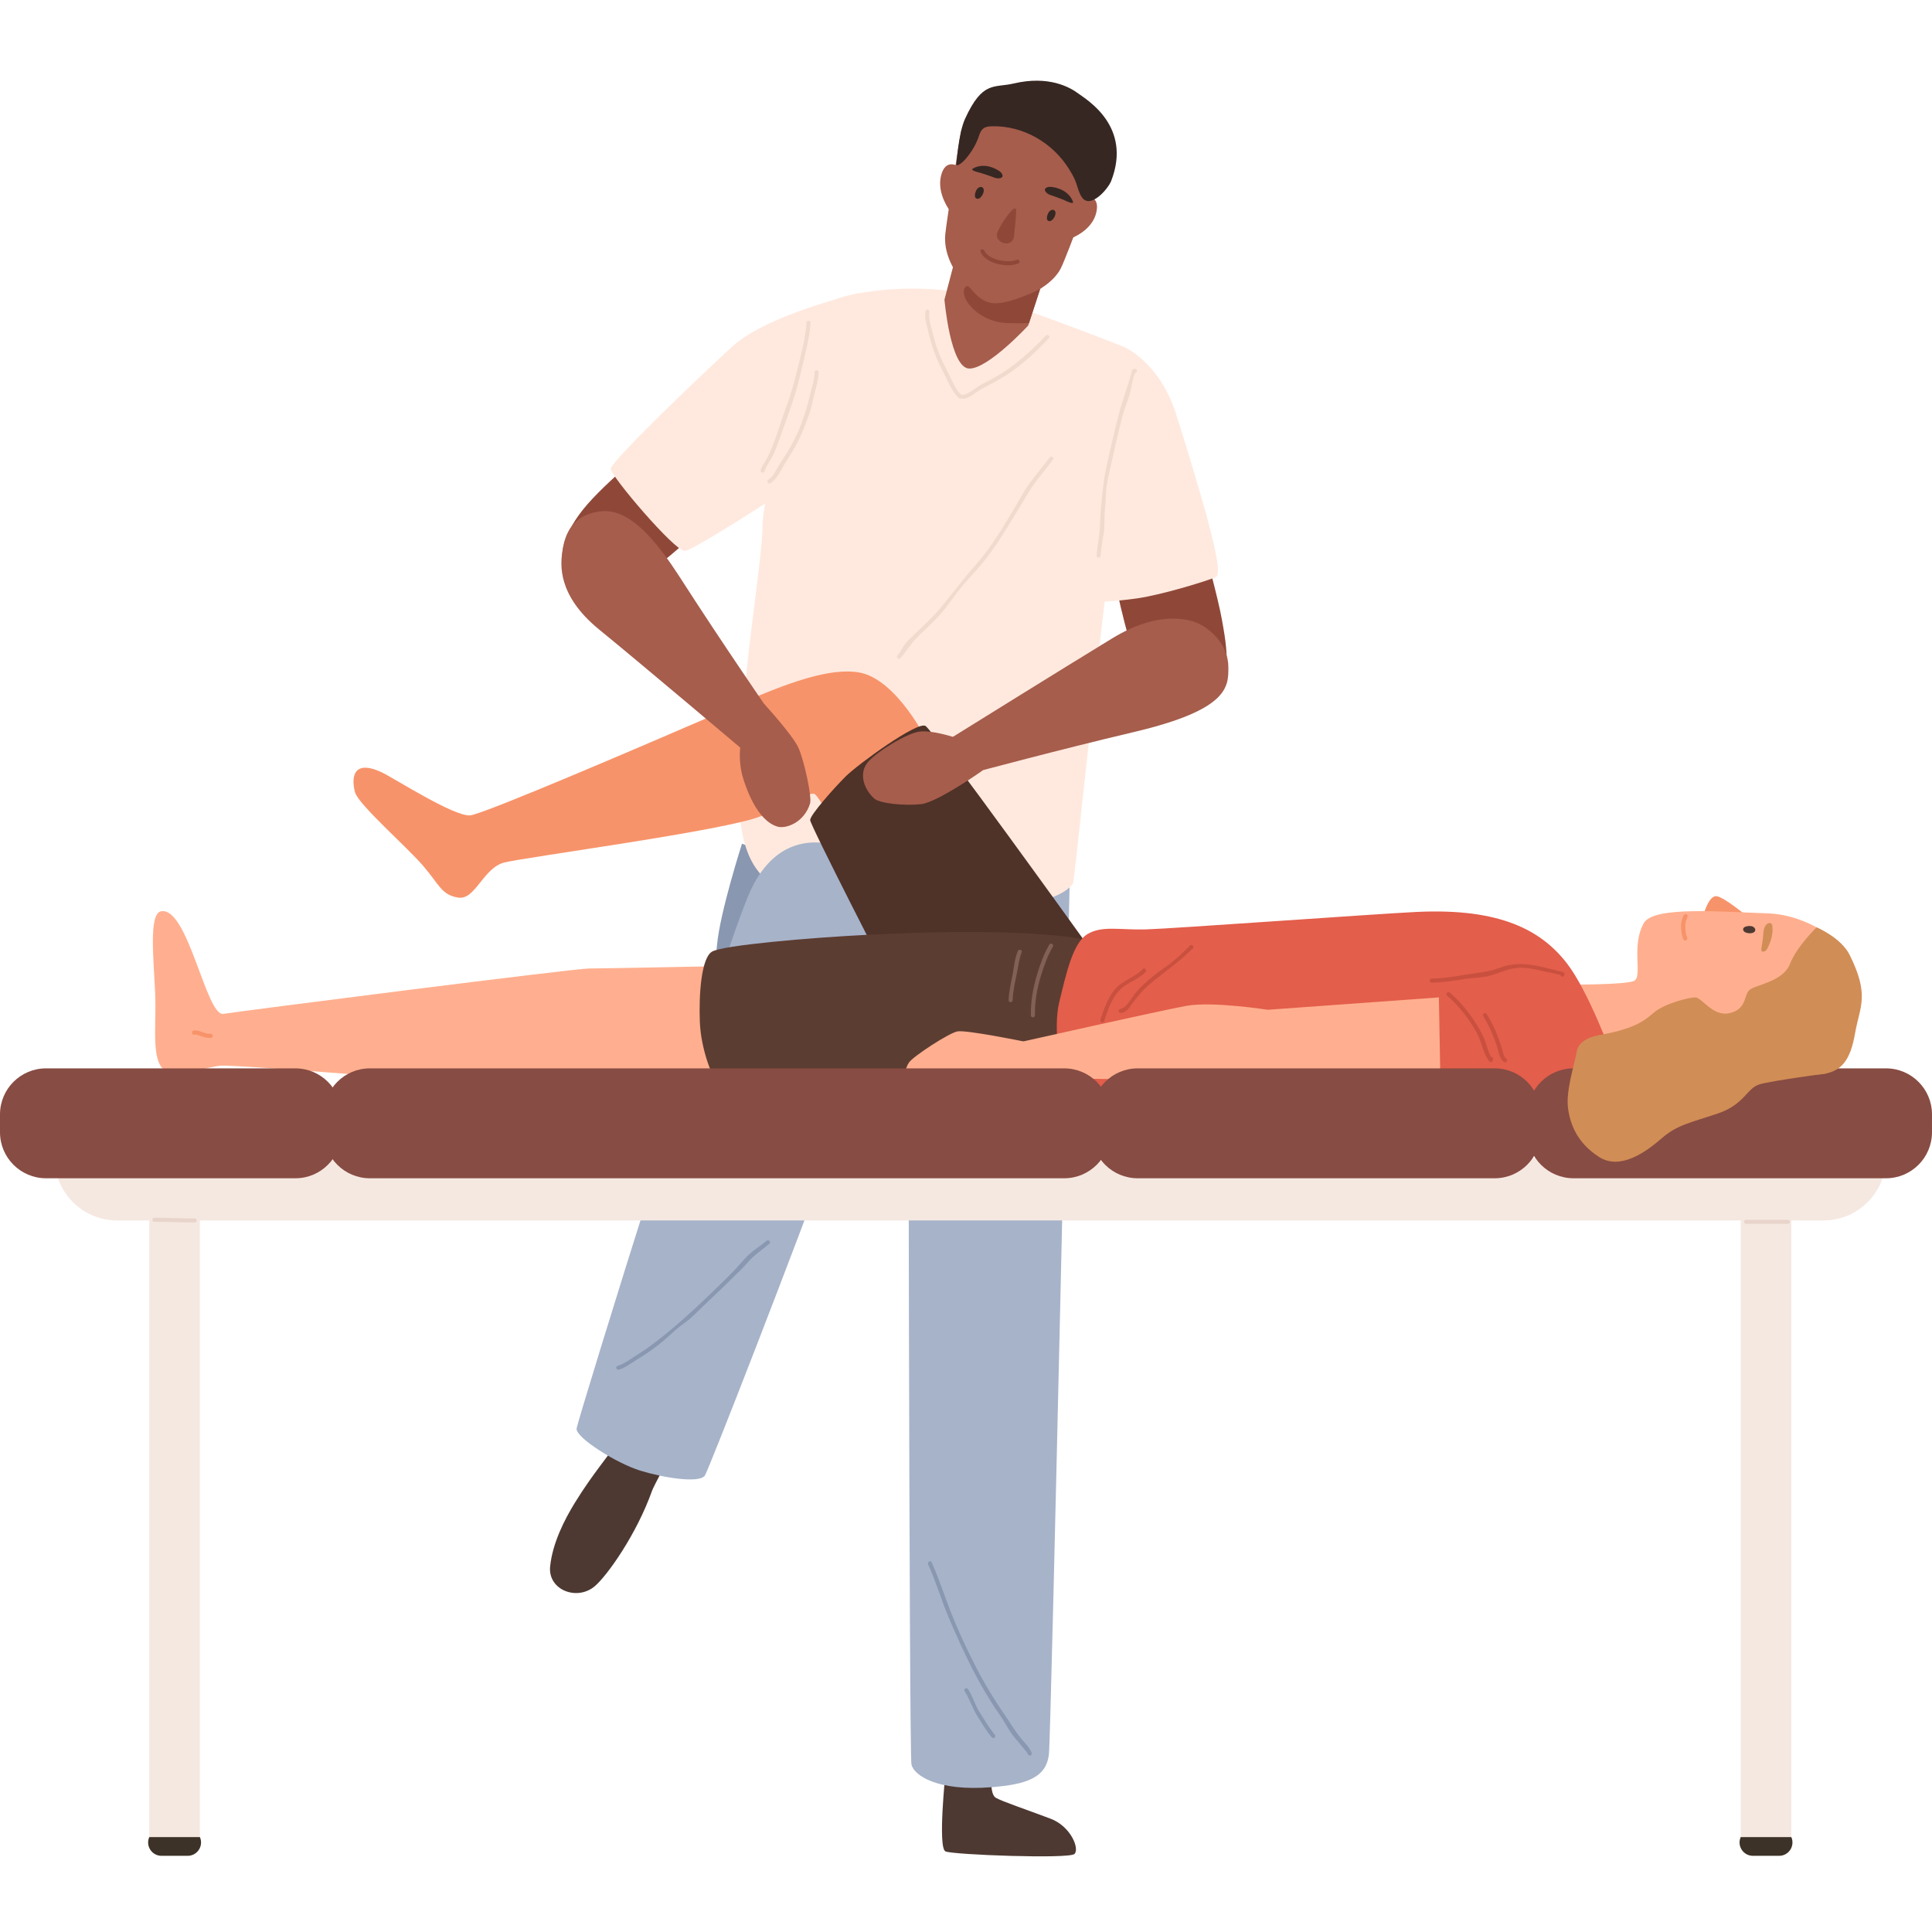 <svg xmlns="http://www.w3.org/2000/svg" xmlns:xlink="http://www.w3.org/1999/xlink" width="1080" zoomAndPan="magnify" viewBox="0 0 810 810" height="1080" preserveAspectRatio="xMidYMid meet" version="1.0"><defs><clipPath id="607f270735"><path d="M 394.805 743 L 451.551 743 L 451.551 778.281 L 394.805 778.281 Z M 394.805 743 " clip-rule="nonzero"/></clipPath><clipPath id="ad02b51aa8"><path d="M 640.055 447.746 L 809.996 447.746 L 809.996 494 L 640.055 494 Z M 640.055 447.746 " clip-rule="nonzero"/></clipPath><clipPath id="a8e9c347ce"><path d="M 729.02 770 L 751.621 770 L 751.621 778.281 L 729.02 778.281 Z M 729.02 770 " clip-rule="nonzero"/></clipPath><clipPath id="4683f0cf69"><path d="M 62.035 770 L 84.637 770 L 84.637 778.281 L 62.035 778.281 Z M 62.035 770 " clip-rule="nonzero"/></clipPath></defs><path fill="#8997b0" d="M 311.078 353.742 C 311.078 353.742 301.887 382.344 300.617 396.164 C 299.352 409.98 297.359 419.312 300.617 422.988 C 303.875 426.668 319.715 431.535 336.121 432.352 C 352.527 433.168 368.086 418.539 373.602 411.996 C 379.117 405.457 388.258 388.773 379.586 380.855 C 370.914 372.938 311.078 353.742 311.078 353.742 " fill-opacity="1" fill-rule="nonzero"/><path fill="#4d3932" d="M 298.379 577.617 C 298.328 578.656 274.73 621.195 273.406 624.922 C 266.867 643.363 254.496 660.703 249.336 665.051 C 241.863 671.348 229.648 666.574 230.645 656.738 C 231.641 646.902 236.738 637 240.988 630.086 C 248.871 617.277 255.375 610.285 256.324 607.832 C 257.277 605.387 269.266 566.324 269.266 566.324 L 298.379 577.617 " fill-opacity="1" fill-rule="nonzero"/><g clip-path="url(#607f270735)"><path fill="#4d3932" d="M 396.414 743.289 C 396.414 743.289 393.07 774.785 396.414 776.215 C 399.754 777.645 448.234 779.438 450.473 777.289 C 452.707 775.145 448.984 765.723 440.449 762.496 C 429.707 758.438 420.398 755.359 417.535 753.75 C 414.672 752.141 415.863 743.289 415.863 743.289 L 396.414 743.289 " fill-opacity="1" fill-rule="nonzero"/></g><path fill="#a7b3c9" d="M 448.75 356.715 C 448.75 356.715 440.75 725.074 439.777 735.254 C 438.805 745.434 430.117 748.133 415.707 749.289 C 392.902 751.125 383.164 744.305 382.133 739.777 C 381.102 735.254 380.773 361.258 380.773 361.258 L 448.75 356.715 " fill-opacity="1" fill-rule="nonzero"/><path fill="#ffe9de" d="M 470.949 145.297 C 470.949 145.297 432.289 130.133 416.504 125.598 C 385.477 116.684 354.609 122.867 348.289 126.375 C 341.969 129.883 319.859 204.113 319.715 219.953 C 319.574 235.789 312.082 276.367 310.906 309.695 C 310.359 325.258 304.441 362.613 327.07 372.371 C 336.344 376.367 435.594 390.098 449.883 370.391 C 450.371 369.719 457.352 300.957 463.215 251.516 C 468.5 206.98 470.949 145.297 470.949 145.297 " fill-opacity="1" fill-rule="nonzero"/><path fill="#8f4838" d="M 504.84 229.617 C 504.84 229.617 510.742 250.828 512.34 260.039 C 513.93 269.246 518.383 290.141 504.605 295.984 C 493.305 300.781 483.523 293.441 477.52 279.711 C 471.516 265.984 466.621 239.219 466.621 239.219 L 504.84 229.617 " fill-opacity="1" fill-rule="nonzero"/><path fill="#a7b3c9" d="M 355.809 356.172 C 344.414 351.469 326.066 349.457 314.895 372.883 C 303.727 396.309 242.234 595.117 241.742 598.895 C 241.25 602.68 258.527 613.539 268.473 616.582 C 278.422 619.621 293.078 621.945 295.496 618.676 C 296.871 616.816 332.195 526.398 351.609 473.129 C 366.336 432.711 382.277 395.543 379.203 383.488 C 375.18 367.719 367.203 360.875 355.809 356.172 " fill-opacity="1" fill-rule="nonzero"/><path fill="#8f4838" d="M 301.539 214.441 C 301.539 214.441 285.5 229.543 278.086 235.234 C 270.676 240.926 251.512 252.875 241.672 245.535 C 231.828 238.195 235.102 225.281 244.469 213.582 C 253.832 201.879 275.25 185.094 275.25 185.094 L 301.539 214.441 " fill-opacity="1" fill-rule="nonzero"/><path fill="#ffe9de" d="M 470.949 145.297 C 470.949 145.297 485.891 151.395 492.977 173.277 C 497.219 186.379 504.875 212.121 506.406 218.254 C 507.941 224.391 512.52 240.613 509.77 241.926 C 507.023 243.238 487.645 249.312 476.691 250.875 C 465.738 252.438 454.766 252.887 455.492 251.137 C 456.219 249.391 454.734 167.012 455.988 164.668 C 457.238 162.332 470.949 145.297 470.949 145.297 " fill-opacity="1" fill-rule="nonzero"/><path fill="#747385" d="M 427.344 401.344 C 427.676 402.438 429.504 404.145 430.172 405.027 C 431.355 406.602 432.457 408.113 433.926 409.438 C 435.277 410.66 436.715 411.777 438.043 413.023 C 439.695 414.578 441.559 415.363 443.359 416.672 C 444.234 417.309 443.387 418.777 442.504 418.137 C 440.898 416.969 439.109 416.309 437.617 414.969 C 435.867 413.402 434.02 411.895 432.32 410.277 C 430.777 408.812 429.617 407.086 428.328 405.406 C 427.418 404.223 426.141 403.223 425.707 401.793 C 425.387 400.746 427.027 400.297 427.344 401.344 " fill-opacity="1" fill-rule="nonzero"/><path fill="#a65d4c" d="M 394.172 132.477 L 399.914 145.129 L 413.086 153.312 L 429.836 140.332 L 431.414 135.469 L 436.09 121.141 C 436.105 121.121 436.105 121.121 436.105 121.121 L 437.434 117.02 L 426.113 118.137 L 400.383 108.766 L 394.172 132.477 " fill-opacity="1" fill-rule="nonzero"/><path fill="#a65d4c" d="M 461.539 68.184 C 461.539 68.184 447.586 107.008 444.703 112.586 C 439.363 122.922 420.273 128.711 414.867 127.461 C 411.727 126.73 394.934 113.688 396.305 98.32 C 396.77 93.105 402.801 54.844 403.098 54.363 C 403.395 53.879 439.105 41.305 439.105 41.305 L 461.539 68.184 " fill-opacity="1" fill-rule="nonzero"/><path fill="#362722" d="M 438.969 90.781 C 439.16 89.766 439.758 88.668 440.273 88.348 C 440.723 88.074 441.297 87.801 441.82 88.051 C 443.621 88.91 441.652 92.742 440.023 92.711 C 438.984 92.684 438.785 91.773 438.969 90.781 " fill-opacity="1" fill-rule="nonzero"/><path fill="#362722" d="M 408.777 81.359 C 408.957 80.297 409.559 79.145 410.086 78.801 C 410.547 78.508 411.137 78.215 411.688 78.465 C 413.574 79.32 411.605 83.344 409.91 83.34 C 408.828 83.336 408.605 82.391 408.777 81.359 " fill-opacity="1" fill-rule="nonzero"/><path fill="#8f4838" d="M 417.898 98.504 C 417.887 96.438 424.496 86.312 425.801 87.445 C 426.504 88.059 425.418 95.578 425.23 98.223 C 425.168 99.113 425.012 100.027 424.531 100.781 C 423.469 102.43 420.938 102.363 419.477 101.301 C 418.336 100.473 417.902 99.512 417.898 98.504 " fill-opacity="1" fill-rule="nonzero"/><path fill="#a65d4c" d="M 401.59 69.664 C 401.59 69.664 396.305 66.207 394.508 73.773 C 392.715 81.34 398.316 88.445 398.316 88.445 L 401.59 69.664 " fill-opacity="1" fill-rule="nonzero"/><path fill="#a65d4c" d="M 455.125 82.355 C 455.125 82.355 461.398 81.633 459.605 89.199 C 457.809 96.77 449.133 99.883 449.133 99.883 L 455.125 82.355 " fill-opacity="1" fill-rule="nonzero"/><path fill="#8f4838" d="M 404.512 124.621 C 405.559 127.797 411.852 135.203 422.492 135.461 C 426.77 135.574 429.594 135.543 431.414 135.469 L 436.09 121.141 C 435.613 121.414 423.484 127.461 416.785 127.145 C 409.926 126.801 406.855 119.781 405.656 119.934 C 404.449 120.07 403.469 121.441 404.512 124.621 " fill-opacity="1" fill-rule="nonzero"/><path fill="#362722" d="M 438.121 79.273 C 438.23 79.004 438.496 78.75 438.973 78.547 C 440.184 78.027 442.379 78.594 443.582 78.977 C 446.324 79.844 448.746 81.719 449.809 84.449 C 450.473 86.152 446.492 84.016 445.895 83.777 C 444.051 83.047 442.195 82.355 440.312 81.73 C 439.188 81.359 437.758 80.195 438.121 79.273 " fill-opacity="1" fill-rule="nonzero"/><path fill="#362722" d="M 420.281 73.984 C 420.371 73.707 420.324 73.34 420.082 72.883 C 419.473 71.715 417.41 70.77 416.234 70.305 C 413.562 69.254 410.5 69.176 407.949 70.625 C 406.363 71.523 410.797 72.379 411.41 72.57 C 413.301 73.168 415.18 73.801 417.031 74.508 C 418.141 74.926 419.984 74.926 420.281 73.984 " fill-opacity="1" fill-rule="nonzero"/><path fill="#362722" d="M 400.953 69.336 C 400.953 69.336 402.645 69.551 405.781 65.508 C 407.789 62.93 409.395 60.148 410.402 57.047 C 410.898 55.527 411.566 53.98 413.156 53.367 C 414.047 53.02 415.023 52.957 415.984 52.938 C 429.051 52.668 441.398 59.883 448.219 70.922 C 449.277 72.637 450.352 74.434 451.043 76.324 C 451.812 78.434 452.27 80.684 453.508 82.59 C 457.02 87.969 464.559 79.238 465.867 75.875 C 474.777 52.934 455.492 41.746 452.047 39.18 C 448.602 36.609 439.723 31.527 424.941 35.012 C 416.766 36.938 411.938 33.719 404.578 49.855 C 401.777 55.996 400.953 69.336 400.953 69.336 " fill-opacity="1" fill-rule="nonzero"/><path fill="#8f4838" d="M 426.215 108.93 C 422.824 110.453 414.285 108.977 412.715 105.094 C 412.309 104.094 410.668 104.531 411.078 105.543 C 413.125 110.609 422.508 112.445 427.07 110.395 C 428.062 109.949 427.199 108.488 426.215 108.93 " fill-opacity="1" fill-rule="nonzero"/><path fill="#ffe9de" d="M 434.363 134.34 C 434.363 134.34 428.816 139.762 417.375 138.539 C 402.625 136.961 395.375 124.465 395.055 124.453 C 394.738 124.438 385.691 127.688 385.516 129.375 C 385.344 131.066 385.996 141.297 392.352 144.25 C 398.707 147.207 401.5 149.5 406.273 151.34 C 411.047 153.18 414.621 159.355 418.348 159.188 C 422.066 159.02 428.68 147.996 431.602 145.82 C 434.523 143.648 434.363 134.34 434.363 134.34 " fill-opacity="1" fill-rule="nonzero"/><path fill="#f7936a" d="M 389.02 311.289 C 389.02 311.289 376.008 284.422 359.887 281.879 C 343.762 279.332 319.152 291.211 296.238 301.109 C 273.324 311.008 203.742 340.98 197.234 341.832 C 190.727 342.68 164.727 325.949 159.895 323.73 C 147.227 317.91 147.449 327.125 148.863 332.215 C 150.277 337.309 170.645 355.121 177.434 363.039 C 184.223 370.957 185.07 375.199 192.145 376.328 C 199.215 377.461 202.609 363.887 211.379 361.625 C 220.148 359.363 305.574 348.051 319.152 342.113 C 332.727 336.176 340.082 331.523 341.781 333.066 C 343.477 334.605 348.285 342.961 348.285 342.961 L 389.02 311.289 " fill-opacity="1" fill-rule="nonzero"/><path fill="#4f3228" d="M 455.492 395.609 C 455.492 395.609 391.426 306.484 388.031 304.359 C 384.637 302.242 359.602 320.48 354.508 325.57 C 349.418 330.66 339.66 341.691 339.66 343.809 C 339.66 345.934 373.602 411.996 373.602 411.996 L 405.012 415.137 L 455.492 395.609 " fill-opacity="1" fill-rule="nonzero"/><path fill="#ffaf8f" d="M 309.816 404.891 C 309.816 404.891 253.102 406.051 246.879 406.051 C 240.652 406.051 100.898 423.879 93.664 425.07 C 86.43 426.266 78.785 379.777 67.488 382.078 C 62.277 383.141 64.453 402.195 65.074 416.879 C 65.699 431.566 62.551 447.855 71.562 449.961 C 76.621 451.141 86.422 447.363 92.57 446.797 C 98.723 446.227 200.195 454.555 200.195 454.555 L 312.082 451.27 L 309.816 404.891 " fill-opacity="1" fill-rule="nonzero"/><path fill="#f7936a" d="M 81.465 433.789 C 82.648 433.59 84 434.402 85.133 434.715 C 86.238 435.016 87.332 435.25 88.484 435.125 C 89.613 435.004 89.352 433.262 88.227 433.383 C 85.777 433.648 83.609 431.648 81.211 432.047 C 80.094 432.23 80.348 433.973 81.465 433.789 " fill-opacity="1" fill-rule="nonzero"/><path fill="#5c3d32" d="M 457.426 394.465 C 457.426 394.465 436.867 388.227 363.844 391.91 C 338.637 393.184 303.008 396.312 298.5 398.988 C 293.996 401.664 292.961 417.086 293.41 428.398 C 293.859 439.711 298.367 451.023 300.617 453.852 C 302.871 456.676 452.359 461.203 452.359 461.203 L 457.426 394.465 " fill-opacity="1" fill-rule="nonzero"/><path fill="#f7936a" d="M 732.172 383.914 C 732.172 383.914 723.051 376.281 719.777 375.742 C 716.496 375.207 714.32 383.152 714.32 383.152 L 732.172 383.914 " fill-opacity="1" fill-rule="nonzero"/><path fill="#ffaf8f" d="M 771.848 395.992 C 771.848 395.992 759.055 383.457 740.758 382.91 C 722.461 382.359 693.367 379.742 689.203 386.965 C 683.707 396.5 688.859 409.566 685.051 411.258 C 681.238 412.949 657.387 412.801 657.387 412.801 L 658.195 448.277 L 767.48 443.875 L 771.848 395.992 " fill-opacity="1" fill-rule="nonzero"/><path fill="#f7936a" d="M 707.535 384.32 C 707.047 385.633 706.59 386.629 706.59 388.078 C 706.59 389.59 706.672 391.562 707.332 392.941 C 707.832 393.988 706.289 394.949 705.781 393.895 C 705.07 392.402 704.883 390.469 704.789 388.84 C 704.672 386.887 705.113 385.645 705.77 383.875 C 706.168 382.793 707.938 383.223 707.535 384.32 " fill-opacity="1" fill-rule="nonzero"/><path fill="#d18d56" d="M 740.773 387.434 C 739.188 388.676 739.309 391.469 739.113 393.277 C 738.949 394.805 738.656 396.309 738.434 397.828 C 738.27 398.961 739.027 399.254 739.973 398.758 C 740.457 398.5 740.809 398.039 741.047 397.555 C 741.539 396.551 741.984 395.52 742.34 394.457 C 743.031 392.383 743.355 390.176 743.023 387.996 C 743.008 387.902 742.988 387.812 742.961 387.734 C 742.652 386.777 741.559 386.816 740.773 387.434 " fill-opacity="1" fill-rule="nonzero"/><path fill="#4d3932" d="M 732.25 388.363 C 733.254 388.117 734.508 388.211 735.004 388.551 C 735.441 388.848 735.926 389.258 735.91 389.84 C 735.867 391.832 731.566 391.617 730.926 390.113 C 730.523 389.16 731.27 388.602 732.25 388.363 " fill-opacity="1" fill-rule="nonzero"/><path fill="#e35e4b" d="M 675.797 442.445 C 675.797 442.445 666.023 415.746 657.078 404.078 C 646.469 390.242 629.297 380.613 593.855 382.336 C 575.461 383.234 491.316 389.375 480.289 389.66 C 469.254 389.941 462.066 387.961 455.902 391.637 C 449.738 395.312 446.91 408.605 444.082 420.199 C 441.25 431.793 445.211 451.008 445.211 451.008 C 445.211 451.008 554.004 485.52 556.828 485.52 C 559.656 485.52 678.012 450.172 678.012 450.172 L 675.797 442.445 " fill-opacity="1" fill-rule="nonzero"/><path fill="#ffaf8f" d="M 429.035 436.605 C 429.035 436.605 405.027 431.711 401.398 432.422 C 397.766 433.137 383.059 442.727 381.148 445.402 C 379.234 448.078 379.617 450.914 379.617 450.914 C 379.617 450.914 426.426 453.227 426.809 452.691 C 427.191 452.16 430.438 444.512 430.438 444.512 L 429.035 436.605 " fill-opacity="1" fill-rule="nonzero"/><path fill="#ffaf8f" d="M 603.262 418.168 L 531.496 423.355 C 531.496 423.355 508.352 419.723 497.445 421.699 C 486.535 423.676 428.09 436.816 428.09 436.816 L 428.359 451.844 L 603.922 454.555 L 603.262 418.168 " fill-opacity="1" fill-rule="nonzero"/><path fill="#f5e8e1" d="M 49.082 511.676 L 764.516 511.676 C 778.973 511.676 790.691 499.961 790.691 485.512 L 22.91 485.512 C 22.91 499.961 34.629 511.676 49.082 511.676 " fill-opacity="1" fill-rule="nonzero"/><g clip-path="url(#ad02b51aa8)"><path fill="#874c43" d="M 659.715 493.996 L 790.695 493.996 C 801.355 493.996 809.996 485.355 809.996 474.699 L 809.996 467.211 C 809.996 456.555 801.355 447.914 790.695 447.914 L 659.715 447.914 C 649.062 447.914 640.414 456.555 640.414 467.211 L 640.414 474.699 C 640.414 485.355 649.062 493.996 659.715 493.996 " fill-opacity="1" fill-rule="nonzero"/></g><path fill="#874c43" d="M 476.984 493.996 L 626.629 493.996 C 637.285 493.996 645.93 485.355 645.93 474.699 L 645.93 467.211 C 645.93 456.555 637.285 447.914 626.629 447.914 L 476.984 447.914 C 466.324 447.914 457.68 456.555 457.68 467.211 L 457.68 474.699 C 457.68 485.355 466.324 493.996 476.984 493.996 " fill-opacity="1" fill-rule="nonzero"/><path fill="#874c43" d="M 155.078 493.996 L 446.16 493.996 C 456.82 493.996 465.461 485.355 465.461 474.699 L 465.461 467.211 C 465.461 456.555 456.82 447.914 446.16 447.914 L 155.078 447.914 C 144.418 447.914 135.777 456.555 135.777 467.211 L 135.777 474.699 C 135.777 485.355 144.418 493.996 155.078 493.996 " fill-opacity="1" fill-rule="nonzero"/><path fill="#874c43" d="M 19.305 493.996 L 123.828 493.996 C 134.488 493.996 143.129 485.355 143.129 474.699 L 143.129 467.211 C 143.129 456.555 134.488 447.914 123.828 447.914 L 19.305 447.914 C 8.645 447.914 0 456.555 0 467.211 L 0 474.699 C 0 485.355 8.645 493.996 19.305 493.996 " fill-opacity="1" fill-rule="nonzero"/><path fill="#f5e8e1" d="M 729.797 773.816 L 751.016 773.816 L 751.016 506.586 L 729.797 506.586 L 729.797 773.816 " fill-opacity="1" fill-rule="nonzero"/><g clip-path="url(#a8e9c347ce)"><path fill="#3d3227" d="M 734.914 778.059 L 745.902 778.059 C 749.918 778.059 752.625 773.957 751.043 770.266 L 751.02 770.211 L 729.793 770.211 L 729.773 770.266 C 728.191 773.957 730.898 778.059 734.914 778.059 " fill-opacity="1" fill-rule="nonzero"/></g><path fill="#f5e8e1" d="M 83.805 773.816 L 62.59 773.816 L 62.59 506.586 L 83.805 506.586 L 83.805 773.816 " fill-opacity="1" fill-rule="nonzero"/><g clip-path="url(#4683f0cf69)"><path fill="#3d3227" d="M 78.691 778.059 L 67.703 778.059 C 63.688 778.059 60.977 773.957 62.559 770.266 L 62.582 770.211 L 83.809 770.211 L 83.832 770.266 C 85.414 773.957 82.703 778.059 78.691 778.059 " fill-opacity="1" fill-rule="nonzero"/></g><path fill="#e8d4ca" d="M 732.062 511.395 L 749.602 511.395 C 750.691 511.395 750.695 513.09 749.602 513.09 L 732.062 513.09 C 730.973 513.09 730.973 511.395 732.062 511.395 " fill-opacity="1" fill-rule="nonzero"/><path fill="#e8d4ca" d="M 64.707 510.543 C 70.352 510.543 76.082 510.871 81.684 510.828 C 82.773 510.816 82.777 512.516 81.684 512.523 C 76.086 512.566 70.355 512.242 64.707 512.242 C 63.617 512.242 63.617 510.543 64.707 510.543 " fill-opacity="1" fill-rule="nonzero"/><path fill="#c9503e" d="M 600.227 410.301 C 604.797 410.156 609.293 409.523 613.785 408.742 C 618.914 407.848 623.742 407.688 628.68 405.781 C 637.801 402.258 646.223 405.414 655.281 407.551 C 655.551 407.613 655.812 407.867 655.871 408.145 C 655.887 408.223 655.902 408.301 655.918 408.379 C 656.133 409.445 654.496 409.898 654.281 408.828 C 654.234 408.598 648.438 407.473 648.023 407.383 C 645.148 406.742 642.238 406.023 639.301 405.773 C 633.941 405.312 630.105 407.441 625.191 408.914 C 621.234 410.098 616.949 409.863 612.879 410.633 C 608.703 411.426 604.484 411.863 600.227 411.996 C 599.133 412.031 599.133 410.336 600.227 410.301 " fill-opacity="1" fill-rule="nonzero"/><path fill="#c9503e" d="M 607.895 416.203 C 612.262 419.973 616.113 424.68 619.113 429.605 C 620.375 431.68 621.59 433.77 622.484 436.027 C 623.297 438.086 623.922 441.133 625.172 443.141 C 625.602 443.133 626.016 443.402 625.965 443.953 C 625.953 444.121 625.938 444.285 625.922 444.453 C 625.863 445.105 624.984 445.672 624.477 445.051 C 621.723 441.746 621.219 436.711 619.133 432.969 C 615.918 427.203 611.707 421.73 606.695 417.406 C 605.871 416.691 607.07 415.496 607.895 416.203 " fill-opacity="1" fill-rule="nonzero"/><path fill="#c9503e" d="M 623.301 425.145 C 625.035 427.934 626.516 430.777 627.688 433.852 C 628.418 435.758 629.082 437.688 629.715 439.629 C 630.082 440.746 630.402 443.18 631.484 443.785 C 632.438 444.316 631.582 445.785 630.629 445.25 C 628.645 444.137 628.27 440.586 627.621 438.664 C 626.109 434.191 624.32 430 621.84 426 C 621.258 425.066 622.73 424.215 623.301 425.145 " fill-opacity="1" fill-rule="nonzero"/><path fill="#c9503e" d="M 469.598 423.059 C 472.406 422.543 474.375 418.34 476.18 416.168 C 478.293 413.625 480.574 411.699 483.074 409.562 C 485.211 407.742 487.543 406.277 489.809 404.613 C 493.094 402.199 496.027 399.27 498.922 396.41 C 499.699 395.641 500.902 396.84 500.125 397.609 C 494.672 402.996 488.684 407.156 482.793 411.953 C 479.773 414.41 477.273 417.262 474.93 420.367 C 473.379 422.422 472.715 424.203 470.047 424.691 C 468.98 424.887 468.52 423.254 469.598 423.059 " fill-opacity="1" fill-rule="nonzero"/><path fill="#c9503e" d="M 461.367 427.609 C 462.559 423.488 464.41 418.684 467.047 415.238 C 470.172 411.145 475.566 409.961 479.121 406.309 C 479.887 405.523 481.086 406.727 480.32 407.508 C 477.102 410.82 472.254 412.027 469.141 415.359 C 466.145 418.562 464.211 423.875 463.004 428.059 C 462.699 429.105 461.062 428.66 461.367 427.609 " fill-opacity="1" fill-rule="nonzero"/><path fill="#826055" d="M 434.762 408.703 C 436.008 404.41 437.699 399.844 439.953 396.016 C 440.508 395.078 441.977 395.93 441.418 396.875 C 439.324 400.434 437.578 405.188 436.398 409.156 C 434.773 414.617 433.785 420.02 433.898 425.711 C 433.918 426.805 432.223 426.805 432.199 425.711 C 432.086 419.789 433.105 414.414 434.762 408.703 " fill-opacity="1" fill-rule="nonzero"/><path fill="#826055" d="M 424.605 408.199 C 425.172 405.004 425.5 401.797 426.715 398.766 C 427.113 397.762 428.758 398.199 428.352 399.215 C 427.258 401.945 427 404.812 426.402 407.668 C 425.645 411.297 424.664 415.645 424.562 419.352 C 424.535 420.438 422.836 420.445 422.867 419.352 C 422.965 415.707 423.965 411.812 424.605 408.199 " fill-opacity="1" fill-rule="nonzero"/><path fill="#d18d56" d="M 761.637 388.797 C 761.637 388.797 753.363 396.684 750.418 404.195 C 747.48 411.715 735.652 412.906 733.367 415.137 C 731.078 417.371 732.344 423.066 725.207 424.742 C 718.062 426.422 713.539 418.117 710.707 418.168 C 707.883 418.219 697.699 420.734 693.168 424.711 C 688.645 428.68 685.199 430.379 678.016 432.359 C 670.828 434.336 666.594 433.129 666.02 440.559 C 665.441 447.984 667.664 452.434 678.016 452.434 C 688.359 452.434 753.988 451.305 763.043 450.457 C 772.09 449.609 775.77 444.516 777.746 433.207 C 779.727 421.895 783.965 417.43 775.488 400.371 C 771.848 393.051 761.637 388.797 761.637 388.797 " fill-opacity="1" fill-rule="nonzero"/><path fill="#d18d56" d="M 671.348 433.832 C 671.348 433.832 662.129 434.797 661.07 440.734 C 660.008 446.672 656.469 457.277 657.387 464.488 C 658.309 471.699 661.492 479.332 670.402 485.062 C 679.316 490.785 690.129 482.938 696.707 477.215 C 703.285 471.488 709.012 470.641 720.258 466.82 C 731.5 463.004 732.352 456.074 737.867 454.555 C 743.383 453.035 765.609 450.059 765.609 450.059 C 765.609 450.059 745.504 440.945 737.445 440.312 C 729.379 439.676 671.348 433.832 671.348 433.832 " fill-opacity="1" fill-rule="nonzero"/><path fill="#a65d4c" d="M 395.969 125.621 C 395.969 125.621 398.426 154.418 406.379 154.523 C 414.336 154.629 431.086 136.477 431.086 136.477 L 417.414 135.531 L 403.09 128.75 L 395.969 125.621 " fill-opacity="1" fill-rule="nonzero"/><path fill="#f0dace" d="M 438.48 140.695 C 433.523 145.945 427.801 151.168 421.859 155.285 C 418.477 157.629 414.895 159.43 411.258 161.32 C 409.52 162.219 405.609 165.566 403.699 165.504 C 403.492 165.5 403.344 165.566 403.223 165.656 C 400.902 163.82 399.203 159.734 397.945 157.156 C 396.785 154.777 395.531 152.426 394.453 150.004 C 393.047 146.836 391.965 143.484 391.176 140.113 C 390.465 137.062 389.168 133.941 389.66 130.773 C 389.832 129.699 388.168 129.359 388 130.438 C 387.527 133.441 388.473 136.039 389.164 138.941 C 390.094 142.852 391.164 146.582 392.711 150.305 C 393.809 152.941 395.223 155.465 396.484 158.023 C 397.887 160.871 399.59 164.969 402.133 166.961 C 402.508 167.25 402.922 167.164 403.207 166.93 C 403.355 167.078 403.555 167.191 403.812 167.195 C 406.055 167.266 409.164 164.387 411.027 163.363 C 414.852 161.273 418.703 159.414 422.367 156.992 C 428.66 152.832 434.594 147.289 439.762 141.809 C 440.512 141.016 439.23 139.902 438.48 140.695 " fill-opacity="1" fill-rule="nonzero"/><path fill="#ffe9de" d="M 359.977 122.973 C 359.977 122.973 321.84 131.723 306.988 145.297 C 292.137 158.871 256.07 193.559 256.07 196.574 C 256.07 199.59 282.801 230.98 287.043 230.98 C 291.289 230.98 351.113 191.531 351.113 191.531 L 359.977 122.973 " fill-opacity="1" fill-rule="nonzero"/><path fill="#a65d4c" d="M 235.688 231.824 C 235.102 236.426 233.473 249.477 251.141 263.887 C 268.812 278.293 313.379 316 313.379 316 L 323.176 299.227 C 323.176 299.227 303.004 269.996 285.066 242.059 C 267.133 214.125 256.793 212.395 247.359 215.336 C 237.922 218.277 236.273 227.23 235.688 231.824 " fill-opacity="1" fill-rule="nonzero"/><path fill="#a65d4c" d="M 320.312 295.059 C 320.312 295.059 332.371 308.152 334.793 313.605 C 337.215 319.055 340.43 334.156 339.637 336.805 C 337.215 344.871 329.469 347.613 325.945 346.562 C 317.277 343.973 312.82 330.188 311.715 326.801 C 308.809 317.914 310.906 309.695 310.906 309.695 L 320.312 295.059 " fill-opacity="1" fill-rule="nonzero"/><path fill="#a65d4c" d="M 502.906 261.629 C 498.77 259.543 485.852 255.738 466.371 267.594 C 446.895 279.449 397.551 310.148 397.551 310.148 L 409.039 323.711 C 409.039 323.711 443.34 314.484 475.652 306.844 C 515.32 297.465 515.012 287.816 515 279.762 C 514.988 269.883 507.055 263.707 502.906 261.629 " fill-opacity="1" fill-rule="nonzero"/><path fill="#a65d4c" d="M 399.84 309.043 C 399.84 309.043 390.961 306.109 385.664 306.699 C 380.363 307.285 367.586 315.133 363.879 319.5 C 359.758 324.355 362.391 331.121 366.527 334.801 C 368.898 336.906 379.188 337.891 386.105 337.156 C 393.02 336.422 411.793 323.156 411.793 323.156 C 411.793 323.156 420.395 308.906 419.512 308.172 C 418.629 307.434 399.84 309.043 399.84 309.043 " fill-opacity="1" fill-rule="nonzero"/><path fill="#f0dace" d="M 339.801 135.289 C 339.801 134.191 338.148 134.199 338.102 135.289 C 337.859 141.383 336.012 147.781 334.594 153.715 C 333.207 159.516 331.645 165.305 329.543 170.883 C 327.836 175.414 326.465 180.102 324.781 184.66 C 323.879 187.105 322.918 189.527 321.742 191.855 C 320.836 193.648 319.496 195.184 318.898 197.102 C 318.574 198.145 320.211 198.594 320.535 197.555 C 321.324 195.004 323.289 192.664 324.41 190.199 C 325.258 188.328 325.945 186.402 326.652 184.473 C 328.5 179.43 330.273 174.359 332.039 169.297 C 333.926 163.898 335.332 158.176 336.598 152.598 C 337.777 147.395 339.293 141.996 339.707 136.637 C 339.762 136.523 339.801 136.398 339.801 136.246 L 339.801 135.289 " fill-opacity="1" fill-rule="nonzero"/><path fill="#f0dace" d="M 341.496 156.043 C 341.5 159.309 340.086 163.379 339.352 166.527 C 338.449 170.375 337.336 173.969 335.949 177.684 C 334.395 181.848 332.375 185.809 330.066 189.605 C 329.055 191.27 327.961 192.883 326.887 194.508 C 325.488 196.621 324.324 199.77 322.117 201.121 C 321.188 201.688 322.039 203.152 322.973 202.582 C 326.113 200.66 327.516 196.66 329.5 193.656 C 332.309 189.41 334.832 184.961 336.773 180.246 C 338.457 176.16 339.973 171.941 340.867 167.617 C 341.648 163.844 343.195 159.906 343.195 156.043 C 343.195 154.949 341.496 154.945 341.496 156.043 " fill-opacity="1" fill-rule="nonzero"/><path fill="#f0dace" d="M 475.637 154.656 C 475.484 154.695 475.332 154.73 475.18 154.77 C 474.898 154.836 474.656 155.078 474.586 155.359 C 472.98 161.676 470.582 167.773 468.953 174.059 C 467.152 181.012 465.566 188.109 463.996 195.109 C 462.578 201.457 462.113 207.402 461.508 213.82 C 461.156 217.555 461.387 221.184 460.773 224.918 C 460.34 227.57 459.883 230.293 459.734 232.961 C 459.676 234.051 461.375 234.047 461.434 232.961 C 461.613 229.695 462.363 226.352 462.793 223.102 C 463.238 219.75 462.902 216.371 463.316 213.023 C 463.715 209.789 463.512 206.57 464.027 203.355 C 464.531 200.25 465.262 197.18 465.961 194.113 C 467.449 187.59 468.91 180.988 470.59 174.512 C 471.434 171.266 472.797 168.199 473.738 164.977 C 474.117 163.688 475.211 156.504 476.086 156.293 C 477.148 156.039 476.699 154.402 475.637 154.656 " fill-opacity="1" fill-rule="nonzero"/><path fill="#f0dace" d="M 440.051 191.809 C 437.496 195.238 434.723 198.523 432.141 201.941 C 429.715 205.152 427.91 208.645 425.859 212.098 C 420.871 220.484 415.828 229.215 409.297 236.527 C 403.742 242.746 398.938 249.457 393.52 255.793 C 390.426 259.406 386.789 262.594 383.41 265.938 C 382.117 267.219 380.617 268.449 379.508 269.895 C 378.285 271.496 377.637 273.246 376.254 274.773 C 375.527 275.582 376.723 276.789 377.457 275.977 C 380.043 273.105 381.812 269.906 384.609 267.137 C 387.988 263.793 391.621 260.598 394.719 256.988 C 397.457 253.801 399.777 250.273 402.395 247 C 405.254 243.422 408.516 240.102 411.477 236.594 C 417.324 229.668 421.848 221.805 426.605 214.125 C 429.121 210.066 431.285 205.984 434.133 202.137 C 436.523 198.91 439.125 195.875 441.516 192.664 C 442.172 191.789 440.699 190.945 440.051 191.809 " fill-opacity="1" fill-rule="nonzero"/><path fill="#8997b0" d="M 432.551 734.961 C 431.77 732.684 429.691 730.816 428.156 728.949 C 425.59 725.836 423.668 722.504 421.379 719.184 C 416.973 712.789 412.906 706.16 409.348 699.242 C 405.414 691.609 401.672 683.625 398.547 675.625 C 395.871 668.781 393.609 661.703 390.602 655.012 C 390.152 654.016 388.691 654.875 389.137 655.867 C 392.527 663.406 394.844 671.469 398.129 679.074 C 401.078 685.902 404.148 692.766 407.52 699.398 C 410.93 706.105 414.773 712.711 419.09 718.867 C 420.996 721.59 422.477 724.637 424.441 727.285 C 425.688 728.965 427.164 730.512 428.449 732.164 C 429.086 732.988 430.594 734.473 430.914 735.41 C 431.266 736.434 432.906 735.992 432.551 734.961 " fill-opacity="1" fill-rule="nonzero"/><path fill="#8997b0" d="M 417.059 727.227 C 414.535 724.32 412.676 720.891 410.602 717.664 C 408.672 714.641 407.832 711.164 405.875 708.172 C 405.281 707.262 403.809 708.113 404.41 709.027 C 406.57 712.336 407.664 716.203 409.828 719.574 C 411.77 722.594 413.496 725.707 415.855 728.43 C 416.574 729.258 417.77 728.051 417.059 727.227 " fill-opacity="1" fill-rule="nonzero"/><path fill="#8997b0" d="M 321.379 520.23 C 318.926 522.309 316.102 523.941 313.797 526.148 C 311.469 528.375 309.418 531.047 307.121 533.359 C 301.969 538.547 296.746 543.59 291.391 548.566 C 286.504 553.098 281.277 557.637 275.996 561.754 C 273.176 563.945 270.348 566.059 267.289 567.91 C 264.754 569.445 261.84 571.859 258.957 572.613 C 257.902 572.887 258.348 574.527 259.41 574.246 C 262.078 573.551 264.531 571.508 266.883 570.113 C 269.957 568.285 272.805 566.324 275.645 564.152 C 278.383 562.055 280.785 559.754 283.371 557.488 C 285.82 555.348 288.5 553.801 290.809 551.492 C 296.188 546.129 301.867 541.078 307.223 535.668 C 309.332 533.539 311.602 531.488 313.543 529.203 C 316.102 526.184 319.535 524.012 322.578 521.434 C 323.414 520.727 322.207 519.531 321.379 520.23 " fill-opacity="1" fill-rule="nonzero"/></svg>